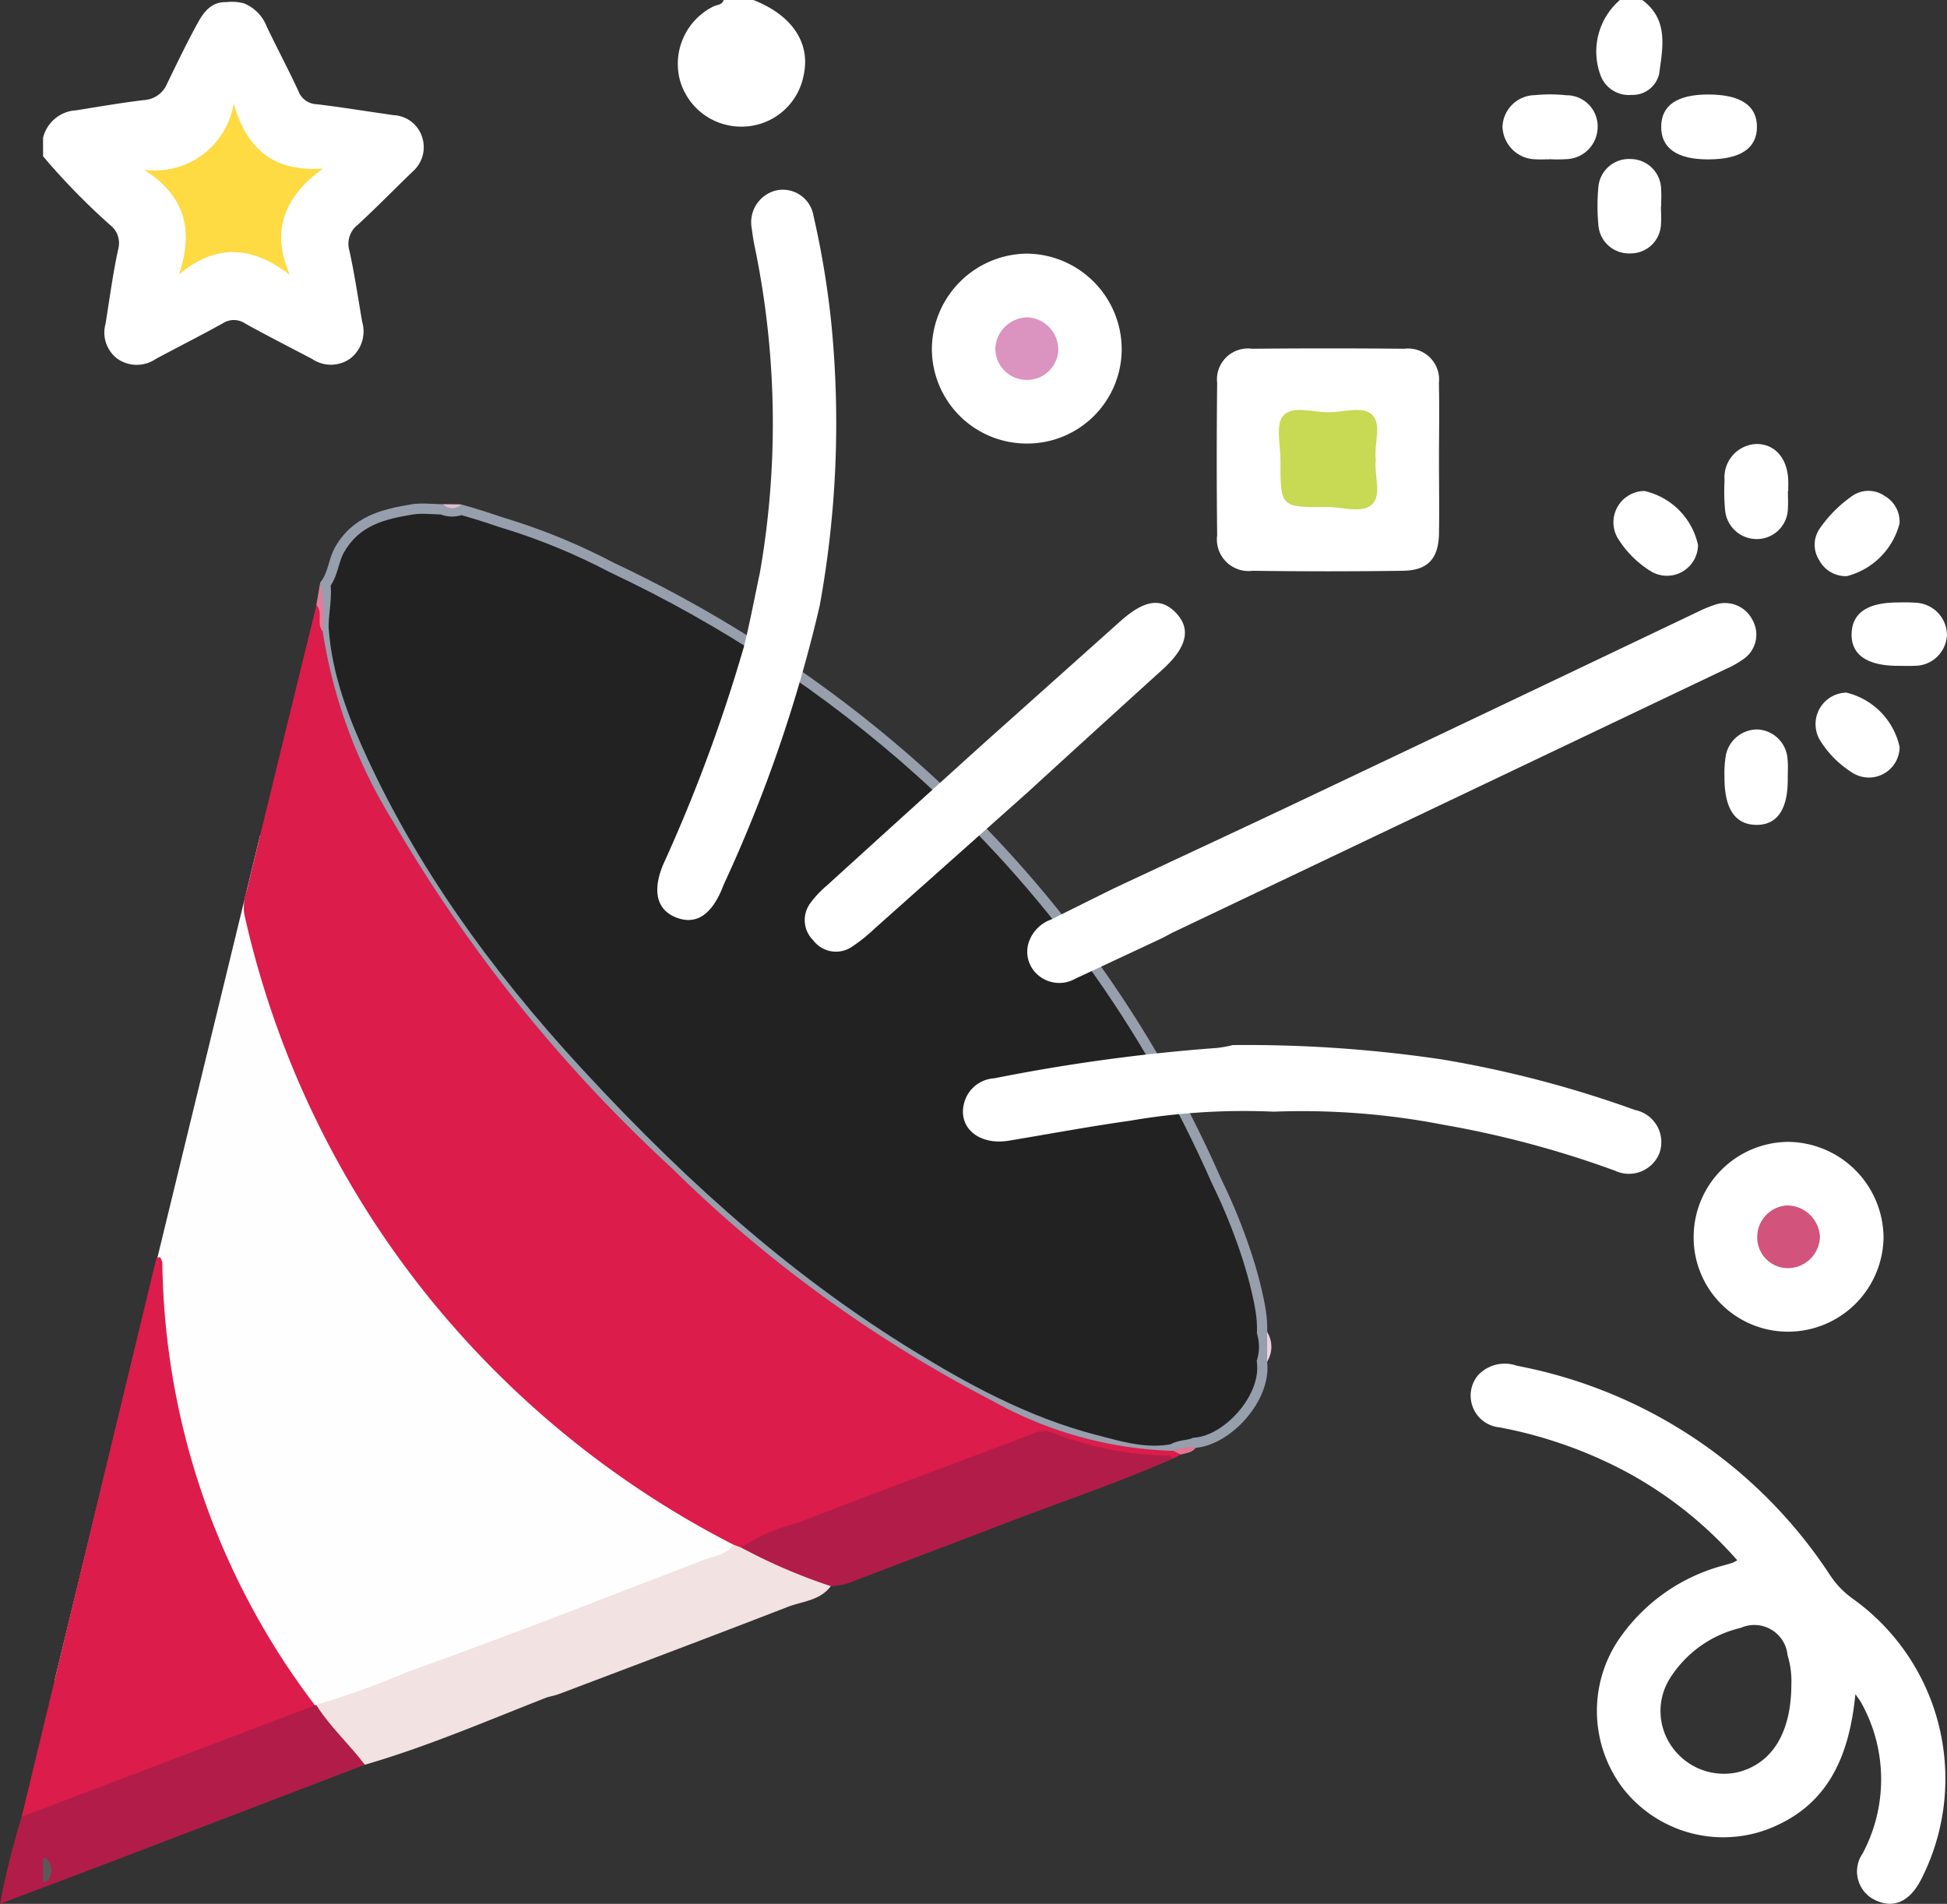 <svg xmlns="http://www.w3.org/2000/svg" width="95.016" height="92.919" viewBox="0 0 95.016 92.919">
  <rect x="0" y="0" width="95.016" height="92.919" fill="#333333" stroke="none"/>
  <g id="Group_2257" data-name="Group 2257" transform="translate(-156.978 -252.081)">
    <g id="Group_2256" data-name="Group 2256" transform="translate(934.096 461.696)">
      <path id="Path_1820" data-name="Path 1820" d="M-766.886-81.416l10.046-41.307,29.828,34.655-29.617,10.733Z" transform="translate(-7.577 -46.151)" fill="#fefefe"/>
      <g id="Union_6" data-name="Union 6" transform="translate(6728.515 586.657)" fill="#222">
        <path d="M -7449.293 -725.464 L -7449.293 -725.464 C -7450.164 -725.464 -7451.037 -725.693 -7451.881 -725.915 C -7451.984 -725.942 -7452.087 -725.969 -7452.191 -725.996 C -7455.627 -726.887 -7458.658 -728.583 -7461.17 -730.126 C -7466.69 -733.515 -7471.853 -737.903 -7477.415 -743.936 C -7482.104 -749.02 -7485.542 -753.995 -7487.924 -759.143 C -7488.787 -761.005 -7489.69 -763.233 -7489.845 -765.636 C -7489.85 -765.922 -7489.821 -766.206 -7489.791 -766.506 C -7489.75 -766.912 -7489.707 -767.332 -7489.752 -767.761 C -7489.533 -768.06 -7489.435 -768.395 -7489.339 -768.719 C -7489.265 -768.97 -7489.195 -769.208 -7489.072 -769.425 C -7488.266 -770.853 -7486.925 -771.18 -7485.507 -771.413 C -7485.366 -771.435 -7485.207 -771.447 -7485.022 -771.447 C -7484.855 -771.447 -7484.688 -771.438 -7484.512 -771.429 C -7484.368 -771.422 -7484.22 -771.414 -7484.071 -771.412 C -7483.916 -771.345 -7483.751 -771.311 -7483.582 -771.311 C -7483.432 -771.311 -7483.279 -771.336 -7483.116 -771.389 C -7482.907 -771.333 -7482.243 -771.148 -7481.238 -770.803 L -7481.234 -770.802 L -7481.231 -770.801 L -7481.212 -770.796 C -7481.088 -770.757 -7480.964 -770.718 -7480.84 -770.679 C -7479.1 -770.136 -7477.396 -769.429 -7475.776 -768.575 L -7475.771 -768.572 L -7475.766 -768.57 C -7470.259 -765.981 -7465.195 -762.627 -7460.715 -758.601 C -7454.5 -753.015 -7449.642 -746.304 -7446.277 -738.653 L -7446.275 -738.648 L -7446.273 -738.643 C -7445.914 -737.913 -7445.593 -737.184 -7445.319 -736.476 C -7444.863 -735.3 -7444.53 -734.247 -7444.302 -733.259 C -7444.157 -732.631 -7444.017 -731.961 -7444.043 -731.277 L -7444.044 -731.238 L -7444.034 -731.201 C -7443.912 -730.759 -7443.913 -730.314 -7444.036 -729.879 L -7444.049 -729.831 L -7444.043 -729.782 C -7443.952 -729.004 -7444.274 -728.101 -7444.927 -727.305 C -7445.607 -726.477 -7446.517 -725.923 -7447.302 -725.86 L -7447.342 -725.857 L -7447.38 -725.841 C -7447.496 -725.792 -7447.63 -725.769 -7447.773 -725.746 C -7447.976 -725.712 -7448.205 -725.674 -7448.417 -725.548 C -7448.699 -725.492 -7448.987 -725.464 -7449.293 -725.464 Z" stroke="none"/>
        <path d="M -7449.293 -725.714 C -7449.018 -725.714 -7448.759 -725.737 -7448.505 -725.785 C -7448.265 -725.918 -7448.017 -725.959 -7447.813 -725.992 C -7447.686 -726.013 -7447.566 -726.033 -7447.478 -726.071 L -7447.403 -726.103 L -7447.322 -726.109 C -7446.602 -726.167 -7445.758 -726.686 -7445.121 -727.464 C -7444.511 -728.208 -7444.208 -729.042 -7444.292 -729.753 L -7444.303 -729.852 L -7444.276 -729.947 C -7444.164 -730.343 -7444.164 -730.731 -7444.275 -731.135 L -7444.295 -731.209 L -7444.292 -731.286 C -7444.268 -731.939 -7444.404 -732.591 -7444.546 -733.202 C -7444.771 -734.179 -7445.1 -735.221 -7445.552 -736.386 C -7445.824 -737.087 -7446.142 -737.809 -7446.497 -738.533 L -7446.506 -738.552 C -7449.856 -746.171 -7454.693 -752.853 -7460.882 -758.415 C -7465.344 -762.424 -7470.388 -765.765 -7475.873 -768.344 L -7475.893 -768.354 C -7477.5 -769.2 -7479.189 -769.902 -7480.915 -770.441 C -7481.039 -770.48 -7481.163 -770.518 -7481.287 -770.557 L -7481.319 -770.567 C -7482.226 -770.877 -7482.852 -771.057 -7483.112 -771.129 C -7483.274 -771.083 -7483.429 -771.061 -7483.582 -771.061 C -7483.768 -771.061 -7483.95 -771.095 -7484.123 -771.163 C -7484.259 -771.166 -7484.394 -771.173 -7484.525 -771.179 C -7484.698 -771.188 -7484.861 -771.197 -7485.022 -771.197 C -7485.193 -771.197 -7485.339 -771.186 -7485.466 -771.166 C -7486.875 -770.935 -7488.102 -770.635 -7488.854 -769.302 C -7488.963 -769.11 -7489.029 -768.885 -7489.1 -768.648 C -7489.189 -768.344 -7489.288 -768.007 -7489.495 -767.694 C -7489.461 -767.273 -7489.502 -766.871 -7489.542 -766.481 C -7489.571 -766.19 -7489.599 -765.916 -7489.595 -765.646 C -7489.441 -763.286 -7488.55 -761.088 -7487.698 -759.248 C -7485.327 -754.123 -7481.903 -749.17 -7477.231 -744.105 C -7471.685 -738.09 -7466.54 -733.716 -7461.039 -730.339 C -7458.543 -728.806 -7455.533 -727.12 -7452.128 -726.238 C -7452.025 -726.211 -7451.921 -726.184 -7451.817 -726.157 C -7450.951 -725.929 -7450.132 -725.714 -7449.293 -725.714 L -7449.293 -725.714 M -7449.293 -725.214 C -7450.303 -725.214 -7451.282 -725.503 -7452.253 -725.754 C -7455.513 -726.599 -7458.454 -728.164 -7461.301 -729.913 C -7467.449 -733.687 -7472.738 -738.495 -7477.599 -743.766 C -7481.823 -748.346 -7485.515 -753.34 -7488.151 -759.038 C -7489.123 -761.135 -7489.945 -763.282 -7490.095 -765.626 C -7490.107 -766.364 -7489.909 -767.092 -7490.013 -767.834 C -7489.601 -768.327 -7489.608 -768.985 -7489.29 -769.548 C -7488.438 -771.057 -7487.04 -771.415 -7485.547 -771.659 C -7485.048 -771.74 -7484.527 -771.665 -7484.016 -771.661 C -7483.72 -771.518 -7483.425 -771.541 -7483.125 -771.65 C -7483.125 -771.65 -7482.407 -771.468 -7481.157 -771.04 C -7481.026 -770.999 -7480.896 -770.959 -7480.766 -770.918 C -7478.995 -770.366 -7477.295 -769.658 -7475.66 -768.796 C -7467.221 -764.829 -7453.67 -756.085 -7446.048 -738.754 C -7445.697 -738.038 -7445.374 -737.309 -7445.086 -736.566 C -7444.676 -735.509 -7444.316 -734.431 -7444.059 -733.315 C -7443.9 -732.632 -7443.767 -731.966 -7443.793 -731.267 C -7443.659 -730.782 -7443.658 -730.296 -7443.795 -729.811 C -7443.573 -727.91 -7445.577 -725.748 -7447.282 -725.611 C -7447.617 -725.468 -7448.008 -725.521 -7448.322 -725.312 C -7448.649 -725.243 -7448.973 -725.214 -7449.293 -725.214 Z" stroke="none" fill="#979fad"/>
      </g>
      <g id="Group_2255" data-name="Group 2255" transform="translate(-777.118 -185.039)">
        <path id="Path_1822" data-name="Path 1822" d="M-727.446-164.658a24.747,24.747,0,0,0,3.443,9.3,72.681,72.681,0,0,0,13.562,16.871A64.538,64.538,0,0,0-694.765-127.1a19.2,19.2,0,0,0,8.841,2.443c.175-.053.379-.165.356.178l-.339.18a11.618,11.618,0,0,1-5.243-.778,2.814,2.814,0,0,0-2.1.011c-4.544,1.764-9.125,3.431-13.661,5.215a.383.383,0,0,1-.477-.221,46.164,46.164,0,0,1-14.858-12.051,45.512,45.512,0,0,1-9.027-18.733,2.378,2.378,0,0,1,.124-1.148q1.685-6.97,3.4-13.934C-727.167-165.629-727.719-165.043-727.446-164.658Z" transform="translate(743.194 170.891)" fill="#dc1c4b"/>
        <path id="Path_1823" data-name="Path 1823" d="M-766.177-43a36.384,36.384,0,0,0,7.452,21.639c-.113.339-.429.4-.706.508-4.239,1.628-8.493,3.215-12.737,4.83a1.06,1.06,0,0,1-.873.1l3.529-14.634,3.041-12.61C-766.242-43.34-766.239-43.119-766.177-43Z" transform="translate(774.099 80.016)" fill="#dc1c4b"/>
        <path id="Path_1824" data-name="Path 1824" d="M-776.06,46.44-761.744,41l.061-.028A7.462,7.462,0,0,1-759.31,43.9q-5.944,2.275-11.889,4.549c-1.913.73-3.83,1.45-5.919,2.24A40.386,40.386,0,0,1-776.06,46.44Z" transform="translate(777.118 17.653)" fill="#b11d48"/>
        <path id="Path_1825" data-name="Path 1825" d="M-637.682-4.853a8.386,8.386,0,0,1,2.7-1.186c3.85-1.5,7.728-2.925,11.591-4.392a1.107,1.107,0,0,1,.86-.044A16.378,16.378,0,0,0-616.8-9.342c.078,0,.155.083.233.128-2.675,1.178-5.446,2.107-8.171,3.155-2.476.952-4.957,1.887-7.435,2.833a3.1,3.1,0,0,1-1.138.255.652.652,0,0,1-.6.04A20.212,20.212,0,0,1-637.3-4.385.621.621,0,0,1-637.682-4.853Z" transform="translate(673.852 55.809)" fill="#b11d48"/>
        <path id="Path_1826" data-name="Path 1826" d="M-666.62,11.008a27.393,27.393,0,0,0,4.372,1.882c-.526.711-1.394.737-2.119,1.019-3.7,1.437-7.407,2.831-11.115,4.236-.195.074-.4.113-.6.168a.926.926,0,0,1-.533-.7,4.979,4.979,0,0,1,.17-2.924c2.658-1.023,5.318-2.04,7.972-3.074.516-.2,1.12-.246,1.489-.747Z" transform="translate(702.791 39.947)" fill="#f3e2e2"/>
        <path id="Path_1827" data-name="Path 1827" d="M-706.713,25.6c0,.664.044,1.331-.013,1.99a3.2,3.2,0,0,0,.376,1.631c-2.945,1.15-5.851,2.409-8.9,3.292-.756-1-1.7-1.855-2.373-2.925a40.88,40.88,0,0,0,4.482-1.614C-710.985,27.211-708.853,26.395-706.713,25.6Z" transform="translate(733.053 29.04)" fill="#f3e2e2"/>
        <path id="Path_1828" data-name="Path 1828" d="M-717.3-167.777c-.334-.37.043-.913-.312-1.278l.186-1.092A6.573,6.573,0,0,1-717.3-167.777Z" transform="translate(733.05 174.01)" fill="#dd7f9c"/>
        <path id="Path_1829" data-name="Path 1829" d="M-538.737-27.732q0-.728,0-1.456A1.385,1.385,0,0,1-538.737-27.732Z" transform="translate(600.574 69.616)" fill="#edcfda"/>
        <path id="Path_1830" data-name="Path 1830" d="M-555.989-7.085l-.356-.178a1.767,1.767,0,0,1,1.081-.152C-555.444-7.168-555.732-7.161-555.989-7.085Z" transform="translate(613.615 53.5)" fill="#e17593"/>
        <path id="Path_1831" data-name="Path 1831" d="M-692.892-184.9a.618.618,0,0,1-.889-.012Z" transform="translate(715.399 184.941)" fill="#debfcf"/>
      </g>
    </g>
    <g id="Group_2254" data-name="Group 2254" transform="translate(538.711 444.005)">
      <path id="Path_1787" data-name="Path 1787" d="M-369.823-191.484a2,2,0,0,1,1.105,1.126c.507,1.06,1.06,2.1,1.553,3.164a.977.977,0,0,0,.881.63c1.258.15,2.509.358,3.764.535a1.53,1.53,0,0,1,1.371,1.023,1.58,1.58,0,0,1-.452,1.736c-.893.859-1.757,1.748-2.668,2.587a1.172,1.172,0,0,0-.413,1.263c.253,1.148.422,2.314.623,3.473a1.677,1.677,0,0,1-.574,1.791,1.634,1.634,0,0,1-1.872.023c-1.093-.575-2.2-1.135-3.275-1.735a.986.986,0,0,0-1.085,0c-1.078.6-2.184,1.155-3.271,1.74a1.645,1.645,0,0,1-1.873-.017,1.6,1.6,0,0,1-.574-1.7c.2-1.221.357-2.451.622-3.657a1.116,1.116,0,0,0-.4-1.168,32.952,32.952,0,0,1-3.27-3.353v-.907a1.761,1.761,0,0,1,1.623-1.337c1.1-.177,2.2-.367,3.313-.5a1.294,1.294,0,0,0,1.111-.788c.473-.979.945-1.959,1.466-2.913.308-.564.668-1.1,1.431-1.078A2.283,2.283,0,0,1-369.823-191.484Z" transform="translate(0 -0.274)" fill="#fff"/>
      <path id="Path_1788" data-name="Path 1788" d="M-248.238-191.924c1.915.751,2.818,2.128,2.442,3.727a3.076,3.076,0,0,1-3.041,2.453,3.1,3.1,0,0,1-2.993-2.294,3.128,3.128,0,0,1,1.636-3.568c.171-.093.434-.063.5-.319Z" transform="translate(-96.729)" fill="#fff"/>
      <path id="Path_1789" data-name="Path 1789" d="M-64.908-191.924c1.3.962.993,2.33.824,3.6a1.326,1.326,0,0,1-1.343,1.032,1.473,1.473,0,0,1-1.475-.848A3.32,3.32,0,0,1-66-191.924Z" transform="translate(-236.679)" fill="#fff"/>
      <path id="Path_1790" data-name="Path 1790" d="M-379.634,181.972l.061-.065.085.028a.776.776,0,0,1,.019,1.146l-.081-.021h-.084Z" transform="translate(0 -283.156)" fill="#595959"/>
      <path id="Path_1795" data-name="Path 1795" d="M-73.779,94.024a4.393,4.393,0,0,1-1.121-1.15A23.489,23.489,0,0,0-90.2,82.636a1.772,1.772,0,0,0-1.906.483,1.557,1.557,0,0,0,1.075,2.527A21.681,21.681,0,0,1-85.077,87.7a19.511,19.511,0,0,1,5.637,4.431,2.387,2.387,0,0,1-.228.121c-.143.046-.289.087-.434.129a8.968,8.968,0,0,0-5.234,3.789,6.242,6.242,0,0,0,.344,7.124,6.207,6.207,0,0,0,6.918,2.008c3.015-1.1,4.092-3.519,4.4-6.636.148.216.221.3.274.4a7.687,7.687,0,0,1,.082,7.369,1.546,1.546,0,0,0,.65,2.3c.868.4,1.642.049,2.188-1A10.8,10.8,0,0,0-73.779,94.024ZM-76.8,98.2c-.007,2.348-.934,3.842-2.593,4.271a3.1,3.1,0,0,1-3.2-1.191,3,3,0,0,1-.124-3.4,5.594,5.594,0,0,1,3.449-2.45,1.627,1.627,0,0,1,2.282,1.332A4.267,4.267,0,0,1-76.8,98.2Z" transform="translate(-217.513 -207.905)" fill="#fff"/>
      <path id="Path_1796" data-name="Path 1796" d="M-174.986-54.192c-1.414.661-2.827,1.326-4.244,1.983a1.582,1.582,0,0,1-1.851-.2,1.486,1.486,0,0,1-.427-1.57,1.791,1.791,0,0,1,1.1-1.118q1.528-.763,3.059-1.52c3.268-1.532,6.543-3.051,9.8-4.6q9.346-4.433,18.681-8.889a6.644,6.644,0,0,1,.832-.346,1.5,1.5,0,0,1,1.844.73,1.452,1.452,0,0,1-.453,1.929,4.706,4.706,0,0,1-.864.483q-13.5,6.435-27,12.864C-174.666-54.361-174.825-54.275-174.986-54.192Z" transform="translate(-150.022 -91.952)" fill="#fff"/>
      <path id="Path_1797" data-name="Path 1797" d="M-248.124-133.461a69.815,69.815,0,0,1-4.682,13.607c-.036.083-.066.168-.1.251-.541,1.277-1.3,1.734-2.249,1.348-.92-.375-1.137-1.281-.618-2.55a77.838,77.838,0,0,0,3.949-10.648c.3-1.2.522-2.409.781-3.614a42.441,42.441,0,0,0-.251-15.912c-.062-.295-.107-.594-.145-.893a1.6,1.6,0,0,1,1.2-1.859,1.517,1.517,0,0,1,1.811,1.234,43,43,0,0,1,.88,5.344A49.576,49.576,0,0,1-248.124-133.461Z" transform="translate(-93.607 -28.901)" fill="#fff"/>
      <path id="Path_1798" data-name="Path 1798" d="M-179.38,21.6a32.788,32.788,0,0,0-7.034.445c-1.971.278-3.929.645-5.893.97-1.526.253-2.575-.716-2.142-1.971a1.621,1.621,0,0,1,1.434-1.073,88.908,88.908,0,0,1,10.847-1.48,5.65,5.65,0,0,0,.792-.142,64.957,64.957,0,0,1,10.2.7,53.9,53.9,0,0,1,9.425,2.468,1.6,1.6,0,0,1,1.2,2.087,1.6,1.6,0,0,1-2.179.875,48.636,48.636,0,0,0-8.365-2.24A36.156,36.156,0,0,0-179.38,21.6Z" transform="translate(-140.193 -159.268)" fill="#fff"/>
      <path id="Path_1799" data-name="Path 1799" d="M-132.658-116.326c0,1.178.018,2.356,0,3.533-.023,1.228-.543,1.8-1.749,1.82q-3.669.052-7.339,0a1.546,1.546,0,0,1-1.738-1.737q-.041-3.714,0-7.429a1.509,1.509,0,0,1,1.7-1.67q3.715-.035,7.43,0a1.514,1.514,0,0,1,1.691,1.679C-132.633-118.863-132.659-117.594-132.658-116.326Z" transform="translate(-178.85 -53.094)" fill="#fff"/>
      <path id="Path_1801" data-name="Path 1801" d="M-215.472-61.385q-3.746,3.337-7.493,6.672a7.985,7.985,0,0,1-1.124.9,1.387,1.387,0,0,1-1.874-.324,1.385,1.385,0,0,1-.133-1.827,4.91,4.91,0,0,1,.8-.849q3.811-3.466,7.632-6.919,3.338-2.983,6.676-5.967c1.188-1.063,2.009-1.186,2.744-.4s.5,1.685-.681,2.752Q-212.206-64.375-215.472-61.385Z" transform="translate(-116.083 -91.894)" fill="#fff"/>
      <path id="Path_1802" data-name="Path 1802" d="M-196.182-131.621a4.624,4.624,0,0,1-4.614-4.685,4.69,4.69,0,0,1,4.655-4.584,4.675,4.675,0,0,1,4.608,4.715A4.61,4.61,0,0,1-196.182-131.621Z" transform="translate(-135.46 -38.656)" fill="#fff"/>
      <path id="Path_1803" data-name="Path 1803" d="M-42.9,47.1a4.6,4.6,0,0,1-4.645-4.643,4.647,4.647,0,0,1,4.6-4.62A4.7,4.7,0,0,1-38.278,42.5,4.662,4.662,0,0,1-42.9,47.1Z" transform="translate(-251.536 -174.031)" fill="#fff"/>
      <path id="Path_1804" data-name="Path 1804" d="M-51.778-169.743c-1.508,0-2.288-.543-2.286-1.589s.773-1.576,2.289-1.578c1.579,0,2.384.531,2.384,1.581S-50.2-169.741-51.778-169.743Z" transform="translate(-246.601 -14.402)" fill="#fff"/>
      <path id="Path_1805" data-name="Path 1805" d="M-83.718-169.774c-.211,0-.424.017-.632,0a1.642,1.642,0,0,1-1.64-1.591,1.6,1.6,0,0,1,1.578-1.54,7.5,7.5,0,0,1,1.532.005,1.517,1.517,0,0,1,1.533,1.561,1.577,1.577,0,0,1-1.558,1.559,7.089,7.089,0,0,1-.813,0Z" transform="translate(-222.419 -14.375)" fill="#fff"/>
      <path id="Path_1806" data-name="Path 1806" d="M-63.8-157.635c0,.3.024.6,0,.9a1.477,1.477,0,0,1-1.482,1.4,1.493,1.493,0,0,1-1.564-1.315,9.934,9.934,0,0,1-.01-1.891,1.5,1.5,0,0,1,1.58-1.4,1.5,1.5,0,0,1,1.485,1.5c.02.269,0,.541,0,.812Z" transform="translate(-236.877 -24.222)" fill="#fff"/>
      <path id="Path_1807" data-name="Path 1807" d="M-13.5-67.621c-1.512,0-2.3-.548-2.264-1.58.036-1.011.785-1.512,2.262-1.512a8.859,8.859,0,0,1,.9.014,1.593,1.593,0,0,1,1.491,1.542,1.57,1.57,0,0,1-1.579,1.534C-12.959-67.607-13.231-67.621-13.5-67.621Z" transform="translate(-275.608 -91.807)" fill="#fff"/>
      <path id="Path_1808" data-name="Path 1808" d="M-38.243-42.78c.019,1.526-.515,2.3-1.547,2.284s-1.548-.8-1.54-2.334a5.222,5.222,0,0,1,.07-1.079A1.563,1.563,0,0,1-39.7-45.152a1.543,1.543,0,0,1,1.448,1.468C-38.219-43.385-38.243-43.081-38.243-42.78Z" transform="translate(-256.246 -111.17)" fill="#fff"/>
      <path id="Path_1809" data-name="Path 1809" d="M-19.043-91.584a3.575,3.575,0,0,1-2.574,2.573,1.463,1.463,0,0,1-1.34-.767,1.393,1.393,0,0,1,.048-1.6,6.349,6.349,0,0,1,1.52-1.522,1.385,1.385,0,0,1,1.613-.029A1.449,1.449,0,0,1-19.043-91.584Z" transform="translate(-269.989 -74.794)" fill="#fff"/>
      <path id="Path_1810" data-name="Path 1810" d="M-38.279-100.3c0,.271.018.545,0,.815a1.518,1.518,0,0,1-1.475,1.527,1.549,1.549,0,0,1-1.591-1.425,9.444,9.444,0,0,1-.025-1.447,1.628,1.628,0,0,1,1.556-1.768c.893-.005,1.507.689,1.55,1.755.007.181,0,.362,0,.544Z" transform="translate(-256.202 -67.657)" fill="#fff"/>
      <path id="Path_1811" data-name="Path 1811" d="M-62.189-93.131a3.451,3.451,0,0,1,2.621,2.641A1.517,1.517,0,0,1-61.849-89.2,4.951,4.951,0,0,1-63.5-90.853,1.529,1.529,0,0,1-62.189-93.131Z" transform="translate(-239.299 -74.83)" fill="#fff"/>
      <path id="Path_1812" data-name="Path 1812" d="M-21.513-52.561a3.5,3.5,0,0,1,2.6,2.656,1.5,1.5,0,0,1-2.274,1.274,4.923,4.923,0,0,1-1.594-1.577A1.537,1.537,0,0,1-21.513-52.561Z" transform="translate(-270.116 -105.56)" fill="#fff"/>
      <path id="Path_1813" data-name="Path 1813" d="M-354.9-171.059c.642,2.211,1.946,3.346,4.361,3.161-1.831,1.341-2.582,2.952-1.624,5.191-1.834-1.4-3.567-1.547-5.407-.018.733-2.176.292-3.837-1.7-5.109A3.9,3.9,0,0,0-354.9-171.059Z" transform="translate(-15.429 -15.804)" fill="#feda43"/>
      <path id="Path_1817" data-name="Path 1817" d="M-126.259-107.021c-.1.744.311,1.7-.172,2.182s-1.435.138-2.18.145c-2.3.021-2.307.008-2.3-2.27,0-.75-.247-1.744.132-2.187.447-.521,1.474-.16,2.247-.169.716-.009,1.65-.318,2.1.124C-125.947-108.712-126.363-107.763-126.259-107.021Z" transform="translate(-188.333 -62.482)" fill="#c8d953"/>
      <path id="Path_1818" data-name="Path 1818" d="M-188.032-126.578a1.594,1.594,0,0,1,1.544-1.488,1.575,1.575,0,0,1,1.526,1.591,1.52,1.52,0,0,1-1.629,1.458A1.533,1.533,0,0,1-188.032-126.578Z" transform="translate(-145.127 -48.369)" fill="#db93bf"/>
      <path id="Path_1819" data-name="Path 1819" d="M-31.68,52.126a1.575,1.575,0,0,1-1.469,1.552,1.5,1.5,0,0,1-1.592-1.488A1.546,1.546,0,0,1-33.3,50.619,1.618,1.618,0,0,1-31.68,52.126Z" transform="translate(-261.237 -183.711)" fill="#d2547c"/>
    </g>
  </g>
</svg>

